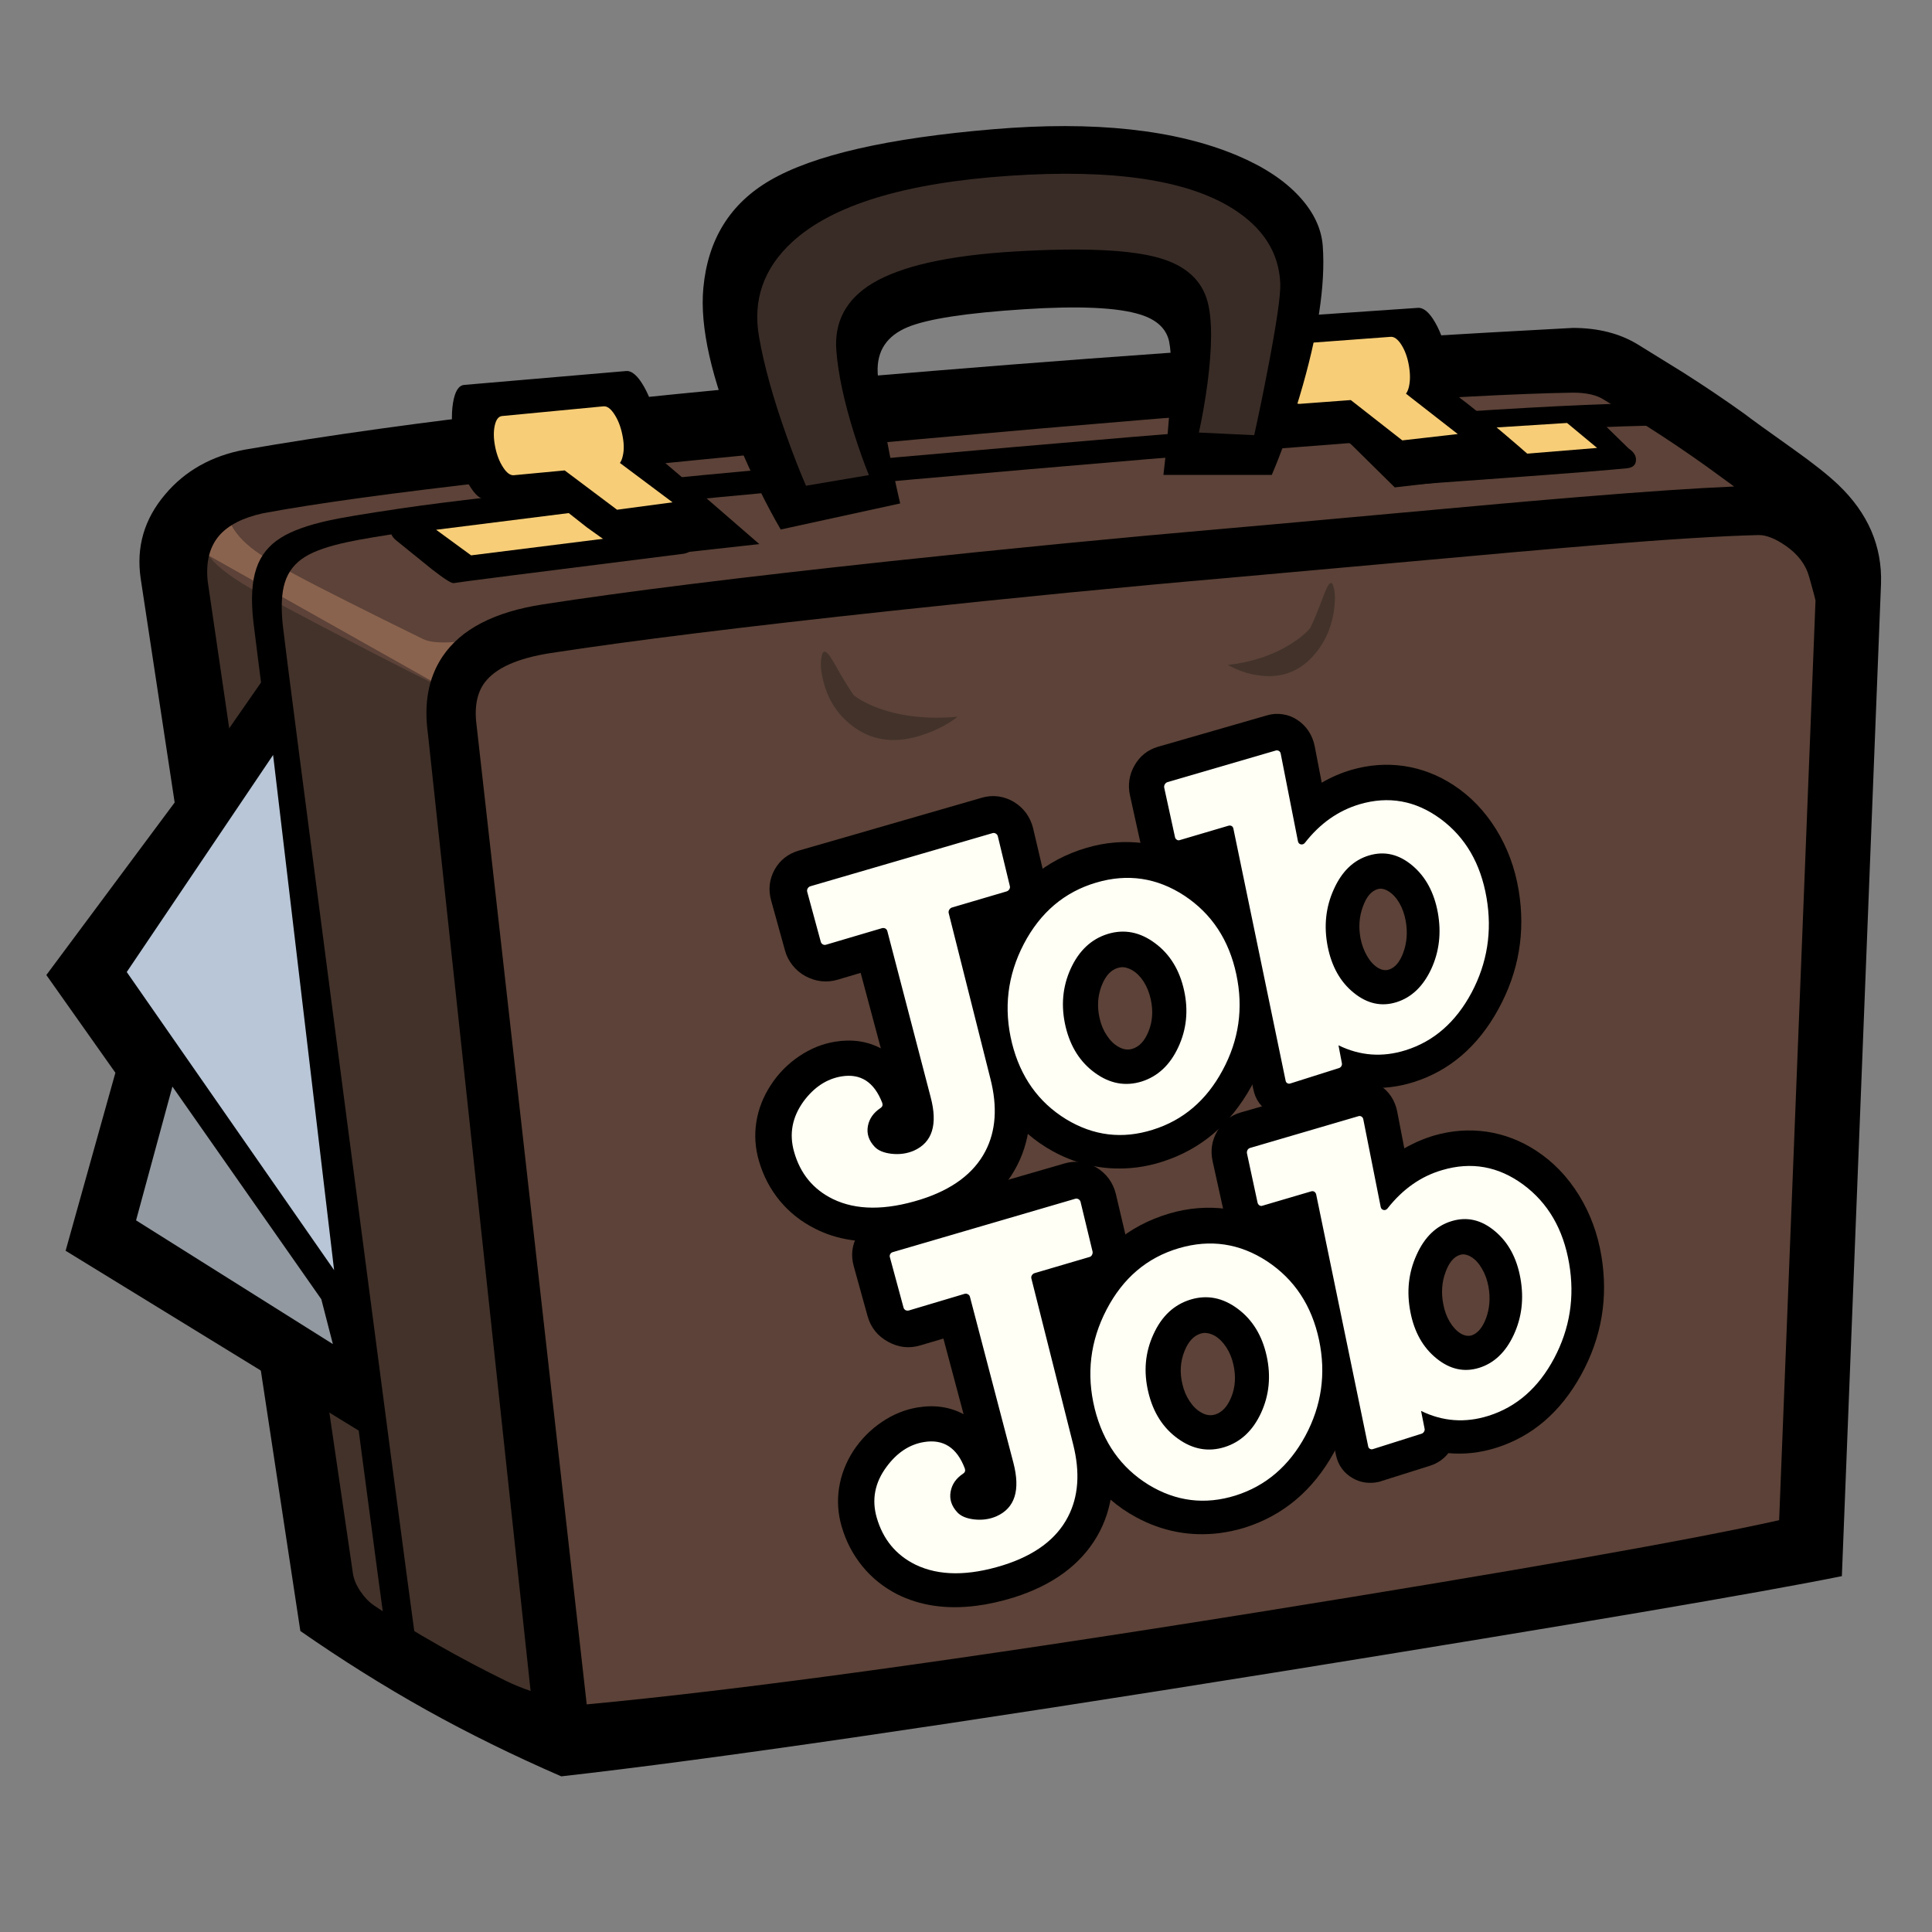 <?xml version="1.0" encoding="UTF-8" standalone="no"?>
<!DOCTYPE svg PUBLIC "-//W3C//DTD SVG 1.1//EN" "http://www.w3.org/Graphics/SVG/1.1/DTD/svg11.dtd">
<svg width="100%" height="100%" viewBox="0 0 1080 1080" version="1.1" xmlns="http://www.w3.org/2000/svg" xmlns:xlink="http://www.w3.org/1999/xlink" xml:space="preserve" xmlns:serif="http://www.serif.com/" style="fill-rule:evenodd;clip-rule:evenodd;stroke-linejoin:round;stroke-miterlimit:2;">
    <rect x="0" y="0" width="1080" height="1080" fill="#808080" stroke="none"/>
    <g transform="matrix(1.906,0,0,1.906,912.713,958.541)">
        <path d="M0,-390.15C-7.1,-394.25 -11.4,-396.3 -12.9,-396.3C-14.667,-396.3 -38.85,-394.733 -85.45,-391.6C-136.217,-388.2 -168.9,-386.133 -183.5,-385.4C-207,-384.2 -247.133,-380.6 -303.9,-374.6C-365.033,-368.133 -400.583,-363.35 -410.55,-360.25C-419.617,-357.417 -425.05,-352.25 -426.85,-344.75C-427.783,-341.017 -427.783,-337.567 -426.85,-334.4L-382,-31.25L-311.3,6.15L-236.55,-3.9C-182.617,-11.167 -145.45,-16.217 -125.05,-19.05C-104.65,-21.883 -69.083,-27.483 -18.35,-35.85C7.017,-40.05 30.367,-43.95 51.7,-47.55C54.3,-94.817 56.583,-142.633 58.55,-191C62.517,-287.733 62.933,-338.933 59.8,-344.6C56.4,-350.833 44.117,-361.15 22.95,-375.55C14.617,-381.217 6.967,-386.083 0,-390.15" style="fill:rgb(92,66,56);fill-rule:nonzero;"/>
    </g>
    <g transform="matrix(1.906,0,0,1.906,114.749,958.541)">
        <path d="M0,-348.8C1.1,-350.567 3.05,-352.133 5.85,-353.5C7.25,-354.133 8.517,-354.617 9.65,-354.95C6.05,-354.75 2.583,-353.75 -0.75,-351.95C-7.317,-348.283 -9.817,-342.433 -8.25,-334.4C-6.683,-326.367 1.267,-273.417 15.6,-175.55C22.767,-126.65 29.767,-78.55 36.6,-31.25L107.3,6.15L72.75,-299.55C58.55,-306.45 39.533,-316.267 15.7,-329C1.6,-336.567 -3.633,-343.167 0,-348.8" style="fill:rgb(66,50,42);fill-rule:nonzero;"/>
    </g>
    <g transform="matrix(1.906,0,0,1.906,194.19,337.967)">
        <path d="M0,-0.904C-13.109,-7.473 -21.652,-12.099 -25.629,-14.781C-29.607,-17.433 -32.395,-20.25 -33.992,-23.234L-35.167,-26.895L-44.75,-16.679L31.054,25.991L41.405,9.492C39.054,10.035 36.493,10.457 33.721,10.758C28.206,11.391 24.379,11.18 22.239,10.125C14.163,6.178 6.75,2.501 0,-0.904" style="fill:rgb(138,99,78);fill-rule:nonzero;"/>
    </g>
    <g transform="matrix(1.906,0,0,1.906,687.409,853.332)">
        <path d="M0,-278.263L48.276,-282.602C76.03,-285.134 96.069,-286.897 108.394,-287.891C128.614,-289.548 144.179,-290.513 155.088,-290.784L155.178,-290.784C157.408,-290.784 160.03,-289.744 163.043,-287.665C166.659,-285.164 168.965,-282.105 169.959,-278.489L170.592,-276.229C171.285,-273.758 171.692,-272.206 171.812,-271.573L161.145,-1.854C135.139,3.962 84.09,12.973 8.001,25.177C-78.305,39.009 -143.832,48.004 -188.582,52.163L-220.811,-234.372C-221.625,-240.007 -220.856,-244.392 -218.506,-247.526C-215.312,-251.775 -208.893,-254.653 -199.25,-256.159C-175.624,-259.806 -142.039,-263.964 -98.495,-268.635C-63.147,-272.432 -30.315,-275.641 0,-278.263M100.619,-332.55C104.567,-332.55 107.595,-331.872 109.705,-330.516C112.146,-329.01 116.44,-326.358 122.587,-322.561C128.464,-318.824 134.204,-314.952 139.809,-310.944L147.946,-305.022C136.675,-304.54 121.563,-303.516 102.608,-301.949C90.374,-300.954 71.826,-299.312 46.965,-297.022C20.868,-294.641 4.806,-293.195 -1.22,-292.682C-31.596,-290.061 -64.578,-286.851 -100.167,-283.054C-143.893,-278.353 -177.658,-274.15 -201.465,-270.443C-215.718,-268.243 -225.527,-263.135 -230.891,-255.12C-234.99,-249.002 -236.406,-241.439 -235.14,-232.428L-205.036,48.23C-207.537,47.386 -209.963,46.392 -212.313,45.247C-218.732,42.113 -225.211,38.693 -231.75,34.986C-239.103,30.827 -245.491,26.895 -250.916,23.188C-252.392,22.194 -253.733,20.808 -254.939,19.03C-256.174,17.192 -256.912,15.429 -257.153,13.741L-299.734,-277.178C-300.336,-282.843 -299.206,-287.333 -296.343,-290.648C-293.692,-293.692 -289.443,-295.862 -283.597,-297.157C-253.402,-302.853 -189.049,-310.115 -90.539,-318.945C4.475,-327.473 68.195,-332.008 100.619,-332.55M133.12,-338.381C126.761,-342.299 122.301,-345.056 119.74,-346.653C114.436,-349.908 108.063,-351.535 100.619,-351.535C35.137,-348.04 -27.272,-343.851 -86.607,-338.969C-174.057,-331.797 -241.483,-324.083 -288.885,-315.826C-298.589,-314.018 -306.363,-309.648 -312.209,-302.717C-318.357,-295.485 -320.752,-287.258 -319.396,-278.037L-272.567,30.647C-260.303,39.175 -247.993,46.889 -235.637,53.79C-223.252,60.691 -210.053,67.185 -196.041,73.272C-152.165,68.33 -81.439,58.024 16.137,42.354C101.267,28.643 155.735,19.376 179.542,14.555L191.023,-276.5C191.385,-287.529 187.211,-297.203 178.502,-305.52C175.489,-308.382 171.119,-311.848 165.394,-315.916C157.498,-321.521 152.662,-325.017 150.884,-326.403C145.158,-330.501 139.237,-334.494 133.12,-338.381" style="fill-rule:nonzero;"/>
    </g>
    <g transform="matrix(1.906,0,0,1.906,929.797,920.111)">
        <path d="M0,-362.474C-1.293,-362.465 -2.689,-362.445 -4.138,-362.418L-4.159,-364.508C-31.43,-364.327 -93.553,-360.033 -190.526,-351.626C-283.581,-343.58 -343.369,-337.598 -369.887,-333.68L-370.791,-333.545C-380.796,-332.068 -387.712,-330.908 -391.539,-330.064C-397.626,-328.708 -402.251,-327.036 -405.416,-325.047C-408.971,-322.847 -411.382,-319.834 -412.648,-316.006C-413.974,-312.089 -414.26,-306.861 -413.507,-300.321C-412.874,-294.777 -406.952,-249.063 -395.742,-163.179C-384.11,-74.191 -376.923,-19.783 -374.181,0.045L-370.368,-0.489C-370.247,0.399 -370.13,1.253 -370.023,2.034L-365.548,1.401C-368.38,-19.211 -375.552,-73.589 -387.064,-161.732C-398.364,-248.189 -404.286,-293.888 -404.828,-298.83C-405.461,-304.375 -405.28,-308.729 -404.286,-311.893C-403.291,-315.117 -401.287,-317.649 -398.274,-319.487C-395.531,-321.175 -391.373,-322.606 -385.798,-323.781C-382.242,-324.565 -375.628,-325.665 -365.954,-327.081L-365.096,-327.216C-338.637,-331.134 -278.941,-337.101 -186.006,-345.116C-89.214,-353.494 -27.196,-357.773 0.045,-357.954L0,-362.474Z" style="fill-rule:nonzero;"/>
    </g>
    <g transform="matrix(1.906,0,0,1.906,581.717,632.864)">
        <path d="M0,-65.871C1.536,-68.582 1.943,-71.475 1.22,-74.547L-2.214,-89.144C-2.606,-90.74 -3.284,-92.217 -4.248,-93.572C-5.242,-94.898 -6.432,-95.982 -7.818,-96.826C-9.204,-97.669 -10.725,-98.212 -12.382,-98.453C-14.009,-98.664 -15.605,-98.543 -17.172,-98.091L-70.993,-82.546C-74.126,-81.612 -76.476,-79.744 -78.043,-76.942C-79.579,-74.111 -79.91,-71.113 -79.037,-67.95L-74.97,-53.263C-74.548,-51.697 -73.81,-50.25 -72.755,-48.925C-71.731,-47.629 -70.481,-46.575 -69.005,-45.762C-65.902,-44.105 -62.723,-43.758 -59.47,-44.722L-52.781,-46.711L-46.862,-24.568C-50.868,-26.676 -55.357,-27.324 -60.328,-26.511C-64.004,-25.908 -67.498,-24.492 -70.812,-22.263C-74.156,-20.004 -76.928,-17.187 -79.127,-13.812C-81.356,-10.408 -82.772,-6.793 -83.375,-2.967C-83.977,0.859 -83.721,4.67 -82.607,8.466C-81.341,12.834 -79.308,16.721 -76.506,20.125C-73.704,23.499 -70.315,26.195 -66.338,28.214C-59.741,31.648 -51.968,32.793 -43.021,31.648C-39.676,31.257 -36.016,30.443 -32.039,29.208C-20.652,25.593 -12.548,19.628 -7.727,11.313C-2.907,2.998 -1.883,-6.808 -4.655,-18.106L-14.506,-58.144L-6.824,-60.448C-3.841,-61.322 -1.567,-63.129 0,-65.871" style="fill-rule:nonzero;"/>
    </g>
    <g transform="matrix(1.906,0,0,1.906,618.759,545.688)">
        <path d="M0,17.413C-0.994,15.937 -1.702,14.265 -2.124,12.397C-2.907,8.993 -2.711,5.784 -1.536,2.772C-0.422,-0.09 1.16,-1.823 3.209,-2.425L4.067,-2.606C5.061,-2.727 6.161,-2.455 7.366,-1.793C8.661,-1.039 9.791,0.075 10.755,1.551C11.719,3.058 12.412,4.76 12.834,6.658C13.617,10.092 13.406,13.286 12.201,16.238C11.087,18.98 9.52,20.667 7.502,21.299C6.146,21.721 4.775,21.525 3.389,20.712C2.094,19.989 0.964,18.889 0,17.413M26.933,-33.29C21.962,-36.333 16.63,-38.231 10.936,-38.984C5.242,-39.737 -0.407,-39.285 -6.01,-37.628C-18,-34.073 -27.114,-26.421 -33.35,-14.672C-39.556,-2.922 -41.047,9.354 -37.824,22.158C-36.227,28.515 -33.501,34.254 -29.644,39.375C-25.788,44.436 -21.164,48.443 -15.771,51.396C-8.059,55.583 0.105,57.15 8.722,56.095C11.313,55.764 13.813,55.207 16.223,54.423C27.49,50.838 36.197,43.487 42.343,32.371C48.489,21.224 50.281,9.475 47.72,-2.877C46.395,-9.294 43.924,-15.154 40.309,-20.456C36.694,-25.788 32.235,-30.066 26.933,-33.29" style="fill-rule:nonzero;"/>
    </g>
    <g transform="matrix(1.906,0,0,1.906,771.233,526.908)">
        <path d="M0,-15.801C0.844,-15.861 1.717,-15.605 2.621,-15.033C3.826,-14.28 4.881,-13.135 5.784,-11.598C6.658,-10.092 7.276,-8.36 7.637,-6.402C8.24,-3.058 7.999,0.076 6.914,2.998C5.89,5.739 4.489,7.381 2.711,7.924C1.687,8.255 0.603,8.074 -0.542,7.381C-1.747,6.628 -2.787,5.498 -3.66,3.992C-4.564,2.456 -5.212,0.723 -5.603,-1.205C-6.236,-4.549 -5.995,-7.697 -4.88,-10.649C-3.856,-13.451 -2.44,-15.123 -0.633,-15.665L0,-15.801M-19.07,-57.692C-19.401,-59.289 -20.004,-60.75 -20.878,-62.075C-21.781,-63.401 -22.881,-64.485 -24.176,-65.329C-25.502,-66.203 -26.933,-66.745 -28.469,-66.956C-30.006,-67.197 -31.527,-67.091 -33.034,-66.639L-65.028,-57.421C-68.01,-56.547 -70.3,-54.724 -71.897,-51.953C-73.463,-49.181 -73.9,-46.229 -73.207,-43.096L-69.999,-28.544C-69.667,-26.978 -69.035,-25.532 -68.101,-24.206C-67.167,-22.911 -66.037,-21.856 -64.712,-21.043C-61.88,-19.356 -58.897,-18.979 -55.764,-19.913L-50.748,-21.405L-37.056,42.991C-36.453,46.034 -34.811,48.323 -32.13,49.86C-30.111,50.974 -27.957,51.396 -25.668,51.125C-24.975,51.034 -24.312,50.884 -23.679,50.673L-9.49,46.199C-7.351,45.476 -5.543,44.241 -4.067,42.494C0.633,42.915 5.317,42.388 9.987,40.912C20.561,37.568 28.846,30.428 34.841,19.492C40.836,8.526 42.81,-3.103 40.761,-15.394C39.677,-21.902 37.477,-27.837 34.163,-33.199C30.819,-38.592 26.662,-42.915 21.691,-46.168C17.202,-49.121 12.367,-50.989 7.185,-51.772C2.034,-52.525 -3.133,-52.149 -8.315,-50.642C-11.297,-49.769 -14.19,-48.518 -16.991,-46.892L-19.07,-57.692" style="fill-rule:nonzero;"/>
    </g>
    <g transform="matrix(1.906,0,0,1.906,619.879,890.09)">
        <path d="M0,-121.274C-0.994,-122.6 -2.184,-123.684 -3.57,-124.528C-4.986,-125.371 -6.507,-125.913 -8.134,-126.154C-9.761,-126.365 -11.358,-126.245 -12.924,-125.793L-66.745,-110.203C-69.878,-109.299 -72.228,-107.431 -73.795,-104.599C-75.361,-101.797 -75.708,-98.815 -74.834,-95.651L-70.767,-80.965C-69.833,-77.651 -67.83,-75.15 -64.757,-73.463C-61.684,-71.776 -58.521,-71.43 -55.267,-72.424L-48.534,-74.412L-42.614,-52.224C-46.591,-54.363 -51.079,-55.026 -56.08,-54.213C-59.756,-53.61 -63.25,-52.194 -66.564,-49.965C-69.908,-47.705 -72.695,-44.888 -74.924,-41.514C-77.124,-38.11 -78.525,-34.495 -79.127,-30.669C-79.73,-26.843 -79.474,-23.032 -78.359,-19.236C-77.094,-14.898 -75.06,-11.011 -72.258,-7.577C-69.487,-4.203 -66.112,-1.491 -62.136,0.557C-55.357,3.962 -47.57,5.091 -38.773,3.947C-35.399,3.525 -31.753,2.711 -27.837,1.506C-16.449,-2.109 -8.33,-8.074 -3.48,-16.389C1.341,-24.704 2.365,-34.51 -0.407,-45.807L-10.303,-85.845L-2.621,-88.105C0.392,-89.009 2.666,-90.816 4.203,-93.528C5.769,-96.269 6.191,-99.176 5.468,-102.249L2.034,-116.845C1.642,-118.442 0.964,-119.918 0,-121.274" style="fill-rule:nonzero;"/>
    </g>
    <g transform="matrix(1.906,0,0,1.906,672.685,788.268)">
        <path d="M0,-22.625C1.085,-22.715 2.199,-22.444 3.344,-21.812C4.639,-21.028 5.769,-19.899 6.733,-18.422C7.697,-16.946 8.39,-15.259 8.812,-13.361C9.595,-9.927 9.384,-6.733 8.179,-3.781C7.065,-1.039 5.498,0.648 3.48,1.28C2.124,1.702 0.753,1.506 -0.633,0.693C-1.928,-0.03 -3.058,-1.13 -4.022,-2.606C-5.016,-4.082 -5.724,-5.754 -6.146,-7.622C-6.959,-10.996 -6.763,-14.205 -5.558,-17.247C-4.444,-20.079 -2.862,-21.812 -0.813,-22.444L0,-22.625ZM43.698,-22.896C42.373,-29.313 39.902,-35.173 36.287,-40.475C32.642,-45.807 28.183,-50.085 22.911,-53.309C17.91,-56.352 12.578,-58.25 6.914,-59.003C1.22,-59.756 -4.429,-59.304 -10.032,-57.647C-22.022,-54.092 -31.136,-46.44 -37.372,-34.691C-43.608,-22.941 -45.114,-10.665 -41.891,2.139C-40.264,8.526 -37.522,14.265 -33.666,19.356C-29.81,24.448 -25.186,28.454 -19.793,31.377C-12.081,35.564 -3.916,37.131 4.7,36.076C7.23,35.745 9.731,35.203 12.201,34.45C23.469,30.864 32.175,23.514 38.321,12.397C44.467,1.22 46.259,-10.544 43.698,-22.896" style="fill-rule:nonzero;"/>
    </g>
    <g transform="matrix(1.906,0,0,1.906,832.051,713.41)">
        <path d="M0,2.997C0.603,6.341 0.361,9.474 -0.723,12.396C-1.778,15.138 -3.193,16.795 -4.971,17.367C-6.025,17.638 -7.095,17.443 -8.179,16.78C-9.384,16.027 -10.439,14.897 -11.343,13.391C-12.247,11.884 -12.879,10.167 -13.241,8.239C-13.903,4.865 -13.677,1.702 -12.563,-1.251C-11.538,-4.053 -10.122,-5.725 -8.315,-6.267L-7.682,-6.402C-6.839,-6.463 -5.95,-6.207 -5.016,-5.634C-3.811,-4.881 -2.772,-3.736 -1.898,-2.2C-0.994,-0.663 -0.362,1.069 0,2.997M26.526,-23.8C23.182,-29.193 19.025,-33.516 14.054,-36.77C9.565,-39.722 4.73,-41.59 -0.452,-42.373C-5.634,-43.127 -10.815,-42.75 -15.997,-41.244C-19.01,-40.34 -21.902,-39.09 -24.674,-37.493L-26.752,-48.248C-27.054,-49.845 -27.641,-51.321 -28.515,-52.677C-29.388,-54.002 -30.488,-55.087 -31.814,-55.93C-33.139,-56.804 -34.57,-57.346 -36.107,-57.557C-37.673,-57.798 -39.194,-57.693 -40.671,-57.241L-72.665,-48.022C-75.678,-47.148 -77.967,-45.326 -79.534,-42.554C-81.131,-39.783 -81.582,-36.83 -80.89,-33.697L-77.681,-19.146C-76.928,-15.862 -75.15,-13.362 -72.349,-11.644C-71.023,-10.831 -69.577,-10.319 -68.01,-10.108C-66.474,-9.927 -64.953,-10.063 -63.446,-10.515L-58.385,-12.006L-44.738,52.389C-44.075,55.462 -42.418,57.752 -39.767,59.258C-37.809,60.373 -35.67,60.795 -33.35,60.523C-32.567,60.433 -31.904,60.282 -31.362,60.072L-17.172,55.598C-14.973,54.905 -13.165,53.67 -11.749,51.892C-7.05,52.314 -2.365,51.787 2.305,50.311C12.879,46.967 21.179,39.827 27.204,28.891C33.199,17.955 35.173,6.341 33.124,-5.951C32.039,-12.488 29.84,-18.438 26.526,-23.8" style="fill-rule:nonzero;"/>
    </g>
    <g transform="matrix(1.906,0,0,1.906,25.906,70.468)">
        <path d="M303.32,315.511C303.23,315.18 303.034,314.924 302.733,314.743C302.431,314.562 302.115,314.517 301.784,314.607L248.324,330.243C247.963,330.333 247.692,330.529 247.511,330.83C247.33,331.162 247.3,331.493 247.42,331.824L251.397,346.511C251.487,346.843 251.683,347.099 251.985,347.279C252.286,347.43 252.617,347.46 252.979,347.37L269.337,342.489C269.669,342.399 269.985,342.444 270.286,342.625C270.588,342.775 270.783,343.016 270.874,343.348L283.617,392.017C285.726,400.091 284.069,405.333 278.646,407.743C276.628,408.617 274.429,408.918 272.049,408.647C269.85,408.376 268.238,407.698 267.213,406.613C265.466,404.745 264.803,402.697 265.225,400.468C265.617,398.329 266.837,396.581 268.885,395.226C269.428,394.864 269.593,394.367 269.383,393.734C267.093,387.619 263.101,385.028 257.407,385.962C253.129,386.655 249.454,389.095 246.381,393.282C242.977,397.892 242.028,402.832 243.534,408.105C245.372,414.491 249.168,419.101 254.922,421.933C261.791,425.247 270.377,425.292 280.68,422.068C289.929,419.146 296.24,414.431 299.614,407.924C302.717,401.989 303.23,394.894 301.151,386.64L288.905,338.015C288.814,337.684 288.859,337.368 289.04,337.066C289.221,336.765 289.477,336.554 289.808,336.434L305.941,331.689C306.272,331.599 306.513,331.403 306.664,331.101C306.845,330.77 306.905,330.439 306.845,330.107L303.32,315.511ZM373.273,356.047C371.134,345.954 366.058,338.257 358.044,332.955C350,327.682 341.369,326.402 332.151,329.113C322.841,331.855 315.777,337.85 310.957,347.099C306.136,356.348 304.977,366.049 307.477,376.201C309.947,386.083 315.204,393.509 323.248,398.48C331.292,403.39 339.803,404.445 348.78,401.643C357.638,398.841 364.461,393.012 369.251,384.154C374.011,375.297 375.352,365.928 373.273,356.047ZM349.413,346.873C353.751,350.097 356.583,354.721 357.909,360.746C359.204,366.681 358.647,372.255 356.237,377.466C353.827,382.648 350.257,385.977 345.527,387.453C340.767,388.93 336.218,388.101 331.879,384.968C327.511,381.835 324.619,377.301 323.203,371.366C321.757,365.34 322.254,359.677 324.694,354.374C327.104,349.042 330.75,345.638 335.63,344.162C340.45,342.716 345.045,343.619 349.413,346.873ZM442.233,361.379C446.842,352.673 448.303,343.409 446.616,333.588C444.899,323.525 440.41,315.813 433.149,310.45C425.859,305.088 417.936,303.672 409.38,306.203C403.174,308.01 397.841,311.746 393.383,317.41C393.051,317.831 392.66,317.997 392.208,317.907C391.726,317.786 391.439,317.485 391.349,317.003L386.243,291.29C386.182,290.959 386.017,290.703 385.745,290.522C385.474,290.341 385.173,290.296 384.842,290.386L353.073,299.695C352.742,299.786 352.486,299.982 352.305,300.283C352.124,300.614 352.064,300.946 352.124,301.277L355.242,315.783C355.333,316.114 355.514,316.37 355.785,316.551C356.086,316.732 356.387,316.762 356.689,316.641L370.968,312.439C371.3,312.348 371.601,312.379 371.872,312.529C372.143,312.71 372.324,312.966 372.415,313.297L387.689,387.273C387.749,387.574 387.915,387.8 388.186,387.951C388.457,388.101 388.743,388.132 389.044,388.041L403.324,383.522C403.626,383.432 403.867,383.236 404.047,382.935C404.228,382.664 404.288,382.377 404.228,382.076L403.189,376.834C409.545,379.937 416.128,380.419 422.937,378.28C431.191,375.689 437.623,370.056 442.233,361.379ZM432.336,337.971C433.39,343.876 432.743,349.374 430.393,354.465C428.043,359.557 424.669,362.795 420.27,364.181C415.872,365.567 411.699,364.663 407.753,361.47C403.776,358.276 401.215,353.742 400.071,347.868C398.896,341.872 399.498,336.269 401.878,331.057C404.228,325.815 407.662,322.516 412.181,321.16C416.67,319.805 420.888,320.784 424.835,324.098C428.781,327.382 431.282,332.006 432.336,337.971ZM281.674,224.454C282.005,224.334 282.261,224.123 282.442,223.821C282.623,223.52 282.668,223.204 282.578,222.872L279.053,208.276C278.963,207.945 278.767,207.689 278.465,207.508C278.164,207.327 277.848,207.282 277.516,207.372L224.057,222.963C223.726,223.083 223.47,223.294 223.289,223.595C223.108,223.927 223.063,224.258 223.153,224.59L227.13,239.231C227.22,239.562 227.416,239.819 227.718,239.999C228.049,240.18 228.38,240.21 228.712,240.09L245.07,235.254C245.402,235.164 245.733,235.194 246.065,235.345C246.366,235.525 246.562,235.782 246.652,236.113L259.35,284.782C261.489,292.856 259.847,298.098 254.425,300.508C252.376,301.382 250.177,301.683 247.827,301.412C245.598,301.141 243.971,300.463 242.946,299.378C241.199,297.541 240.536,295.492 240.958,293.233C241.38,291.094 242.615,289.346 244.664,287.991C245.206,287.629 245.372,287.132 245.161,286.499C242.811,280.384 238.819,277.793 233.185,278.727C228.877,279.45 225.187,281.875 222.114,286.002C218.74,290.642 217.806,295.598 219.312,300.87C221.12,307.257 224.916,311.866 230.7,314.698C237.539,318.012 246.11,318.057 256.413,314.833C265.662,311.911 271.988,307.196 275.393,300.689C278.496,294.754 278.993,287.659 276.884,279.405L264.637,230.781C264.577,230.449 264.637,230.133 264.818,229.832C264.999,229.53 265.255,229.319 265.586,229.199L281.674,224.454ZM286.69,239.863C281.87,249.112 280.71,258.813 283.211,268.966C285.681,278.847 290.953,286.273 299.027,291.244C307.071,296.155 315.566,297.194 324.514,294.362C333.401,291.591 340.225,285.776 344.985,276.919C349.775,268.062 351.116,258.692 349.007,248.811C346.868,238.719 341.792,231.021 333.778,225.719C325.734,220.447 317.118,219.167 307.929,221.878C298.62,224.619 291.541,230.615 286.69,239.863ZM300.428,247.139C302.868,241.807 306.514,238.402 311.364,236.926C316.184,235.48 320.778,236.384 325.147,239.638C329.515,242.861 332.362,247.485 333.688,253.511C334.983,259.416 334.411,264.974 331.97,270.186C329.56,275.367 325.99,278.711 321.26,280.218C316.5,281.694 311.951,280.866 307.613,277.732C303.245,274.599 300.353,270.065 298.937,264.13C297.521,258.105 298.018,252.441 300.428,247.139ZM361.524,183.286C361.223,183.106 360.907,183.06 360.575,183.151L328.807,192.415C328.476,192.535 328.219,192.746 328.039,193.047C327.858,193.349 327.798,193.68 327.858,194.042L331.021,208.547C331.081,208.879 331.262,209.135 331.563,209.316C331.835,209.496 332.136,209.527 332.467,209.406L346.702,205.203C347.033,205.113 347.35,205.143 347.651,205.294C347.922,205.475 348.088,205.731 348.148,206.062L363.467,279.992C363.528,280.324 363.693,280.565 363.964,280.715C364.236,280.866 364.522,280.896 364.823,280.806L379.103,276.287C379.404,276.196 379.645,276.001 379.826,275.699C379.977,275.428 380.022,275.142 379.962,274.841L378.967,269.599C385.294,272.702 391.862,273.184 398.67,271.045C406.925,268.454 413.372,262.82 418.011,254.144C422.621,245.437 424.082,236.173 422.395,226.352C420.678,216.29 416.189,208.578 408.928,203.215C401.608,197.822 393.669,196.391 385.113,198.922C378.877,200.79 373.56,204.541 369.161,210.174C368.83,210.596 368.423,210.762 367.941,210.671C367.489,210.581 367.203,210.28 367.083,209.768L362.021,184.055C361.961,183.723 361.795,183.467 361.524,183.286ZM387.915,213.925C392.434,212.569 396.667,213.548 400.613,216.862C404.53,220.146 407.03,224.77 408.115,230.736C409.169,236.64 408.522,242.138 406.172,247.23C403.792,252.321 400.402,255.56 396.004,256.946C391.606,258.331 387.433,257.428 383.486,254.234C379.54,251.071 376.979,246.537 375.804,240.632C374.629,234.637 375.232,229.033 377.612,223.822C379.962,218.58 383.396,215.281 387.915,213.925Z" style="fill:rgb(255,255,245);fill-rule:nonzero;"/>
    </g>
    <g transform="matrix(1.906,0,0,1.906,25.906,70.468)">
        <path d="M68.105,157.418L67.941,156.034L50.982,180.442L-0,248.992L20.251,277.65L5.651,329.858L94.563,384.416L93.443,374.763L94.01,375.566L73.377,201.815L68.21,157.277L68.105,157.418Z" style="fill-rule:nonzero;"/>
    </g>
    <g transform="matrix(-0.476,-1.846,-1.846,0.476,187.026,608.144)">
        <path d="M-72.616,19.238L-59.036,19.238L12.247,45.946L-23.075,66.063L-72.616,19.238Z" style="fill:rgb(146,153,160);fill-rule:nonzero;"/>
    </g>
    <g transform="matrix(1.906,0,0,1.906,152.663,710.003)">
        <path d="M0,-151.084L-42.921,-87.425L17.892,0L0,-151.084Z" style="fill:rgb(184,198,215);fill-rule:nonzero;"/>
    </g>
    <g transform="matrix(1.906,0,0,1.906,25.906,70.468)">
        <path d="M113.005,129.93C116.681,132.793 118.836,134.164 119.469,134.043C120.644,133.802 143.079,130.939 186.774,125.455C188.552,125.214 189.622,124.295 189.984,122.698C190.345,121.07 189.788,119.729 188.311,118.675L177.824,108.143C176.86,107.419 175.805,107.133 174.66,107.284L104.371,114.833C102.624,115.013 101.539,115.887 101.117,117.454C100.695,119.021 101.177,120.362 102.563,121.477C104.854,123.315 108.334,126.133 113.005,129.93ZM453.917,84.638C452.772,83.854 451.521,83.493 450.165,83.553L382.136,86.672C380.479,86.793 379.545,87.501 379.334,88.797C379.153,90.092 379.801,91.268 381.278,92.322C387.214,96.541 391.207,99.344 393.256,100.73C397.716,103.804 400.217,105.295 400.76,105.205C401.061,105.145 409.845,104.497 427.112,103.261C445.675,101.905 457.834,100.941 463.59,100.368C465.248,100.187 466.121,99.434 466.212,98.108C466.332,96.782 465.624,95.607 464.087,94.582L453.917,84.638Z" style="fill-rule:nonzero;"/>
    </g>
    <g transform="matrix(1.906,0,0,1.906,25.906,70.468)">
        <path d="M114.316,118.403L124.577,125.907L177.915,119.217L168.197,111.623L114.316,118.403ZM454.821,94.401L446.007,87.078L397.641,90.152L409.89,98.062L454.821,94.401Z" style="fill:rgb(247,205,119);fill-rule:nonzero;"/>
    </g>
    <g transform="matrix(1.906,0,0,1.906,25.906,70.468)">
        <path d="M146.237,108.019L158.568,117.725C158.779,117.876 160.045,118.78 162.365,120.437C164.533,121.93 167.426,124.055 171.044,126.811L209.104,122.607C196.596,111.701 186.921,103.371 180.081,97.618C180.242,94.807 179.989,91.625 179.319,88.072C178.415,83.433 177.06,79.531 175.252,76.368C173.444,73.205 171.697,71.698 170.01,71.849L122.561,75.916C120.904,76.067 119.804,77.844 119.262,81.248C118.72,84.623 118.885,88.629 119.759,93.269C120.663,97.908 122.018,101.81 123.826,104.973C125.634,108.136 127.381,109.643 129.068,109.492L146.237,108.019ZM376.662,87.406L395.472,105.973C410.499,104.2 425.371,102.588 440.085,101.137C427.69,90.144 418.222,82.29 411.679,77.573C411.864,74.978 411.67,72.061 411.097,68.821C410.344,64.423 409.094,60.702 407.347,57.66C405.63,54.647 403.926,53.201 402.24,53.321L354.746,56.575C353.089,56.726 351.943,58.398 351.311,61.591C350.679,64.815 350.739,68.626 351.491,73.024C352.275,77.423 353.525,81.143 355.243,84.186C356.99,87.229 358.693,88.675 360.349,88.524L376.662,87.406Z" style="fill-rule:nonzero;"/>
    </g>
    <g transform="matrix(1.906,0,0,1.906,25.906,70.468)">
        <path d="M152.027,100.996L167.382,112.528L183.655,110.358L168.219,98.802C168.583,98.327 168.864,97.642 169.062,96.748C169.482,95.001 169.438,92.922 168.926,90.512C168.444,88.132 167.66,86.129 166.576,84.502C165.522,82.875 164.467,82.107 163.413,82.197L133.678,85.044C132.624,85.134 131.901,86.068 131.509,87.846C131.116,89.623 131.163,91.717 131.645,94.127C132.127,96.507 132.909,98.51 133.994,100.137C135.049,101.764 136.103,102.517 137.158,102.397L152.027,100.996ZM382.58,80.362L397.686,92.186L413.959,90.333L398.76,78.489C399.124,78.03 399.41,77.368 399.619,76.503C400.04,74.726 400.04,72.632 399.619,70.222C399.197,67.812 398.459,65.778 397.404,64.121C396.35,62.495 395.295,61.726 394.241,61.817L364.461,64.031C363.407,64.091 362.653,65.01 362.202,66.788C361.78,68.565 361.795,70.659 362.247,73.069C362.668,75.479 363.407,77.498 364.461,79.124C365.515,80.781 366.57,81.565 367.624,81.474L382.58,80.362Z" style="fill:rgb(247,205,119);fill-rule:nonzero;"/>
    </g>
    <g transform="matrix(1.906,0,0,1.906,637.605,187.576)">
        <path d="M0,-6.132C4.761,-4.625 7.549,-2.004 8.362,1.733C9.176,5.56 9.146,13.229 8.272,24.741C7.82,30.497 7.293,35.876 6.69,40.878L38.467,40.878C41.299,34.278 44.042,26.534 46.694,17.644C51.997,-0.165 54.242,-14.781 53.429,-26.202C53.067,-31.294 50.807,-36.116 46.648,-40.666C42.309,-45.428 36.222,-49.466 28.387,-52.78C10.246,-60.435 -13.636,-63.011 -43.258,-60.51C-74.116,-57.918 -95.903,-52.931 -108.62,-45.548C-120.373,-38.738 -126.912,-28.221 -128.238,-13.997C-129.323,-2.576 -125.872,12.672 -117.886,31.747C-113.879,41.27 -109.765,49.647 -105.546,56.879L-70.515,49.24C-71.509,45.021 -72.534,40.245 -73.589,34.911C-75.668,24.304 -76.843,16.303 -77.114,10.909C-77.416,4.551 -74.478,0.091 -68.3,-2.471C-62.484,-4.881 -51.108,-6.629 -34.173,-7.714C-18.051,-8.769 -6.66,-8.241 0,-6.132" style="fill-rule:nonzero;"/>
    </g>
    <g transform="matrix(1.906,0,0,1.906,675.087,197.057)">
        <path d="M0,-14.812C1.356,-9.599 1.341,-1.658 -0.045,9.009C-0.768,14.373 -1.612,19.195 -2.576,23.474L13.651,24.242C15.007,18.125 16.333,11.676 17.629,4.896C20.25,-8.665 21.471,-17.102 21.29,-20.417C20.868,-29.337 16.243,-36.584 7.413,-42.159C-6.027,-50.657 -27.874,-53.881 -58.13,-51.832C-88.837,-49.753 -110.097,-43.259 -121.909,-32.35C-130.227,-24.666 -133.451,-15.43 -131.583,-4.642C-130.136,3.736 -127.409,13.53 -123.401,24.74C-121.382,30.375 -119.514,35.151 -117.796,39.069L-99.354,35.95C-100.71,32.635 -102.141,28.627 -103.648,23.926C-106.601,14.524 -108.349,6.403 -108.891,-0.438C-109.584,-8.996 -106.044,-15.626 -98.269,-20.327C-89.801,-25.389 -75.864,-28.493 -56.457,-29.638C-36.87,-30.783 -22.842,-30.166 -14.374,-27.785C-6.479,-25.555 -1.687,-21.231 0,-14.812" style="fill:rgb(57,44,38);fill-rule:nonzero;"/>
    </g>
    <g transform="matrix(1.906,0,0,1.906,25.906,70.468)">
        <path d="M236.933,167.075C235.853,165.729 233.827,162.432 230.855,157.182C229.126,154.14 228.027,153.394 227.558,154.944C226.861,157.181 227.088,160.219 228.239,164.057C229.755,169.161 232.672,173.259 236.987,176.351C242.679,180.438 249.423,181.148 257.22,178.483C261.138,177.156 264.477,175.413 267.235,173.254C258.681,174.007 251.068,173.211 244.396,170.863C242.293,170.098 240.412,169.239 238.754,168.285L236.933,167.075ZM377.34,134.632C376.817,133.283 375.974,134.142 374.811,137.208C372.772,142.596 371.39,145.945 370.665,147.253C369.448,148.749 367.528,150.317 364.907,151.958C359.635,155.236 353.5,157.271 346.501,158.065L348.953,159.24C350.967,160.122 353.003,160.717 355.06,161.025C361.634,162.084 367.071,160.275 371.37,155.599C374.604,152.078 376.646,147.868 377.495,142.97C378.115,139.347 378.064,136.568 377.34,134.632Z" style="fill:rgb(66,50,42);fill-rule:nonzero;"/>
    </g>
</svg>
